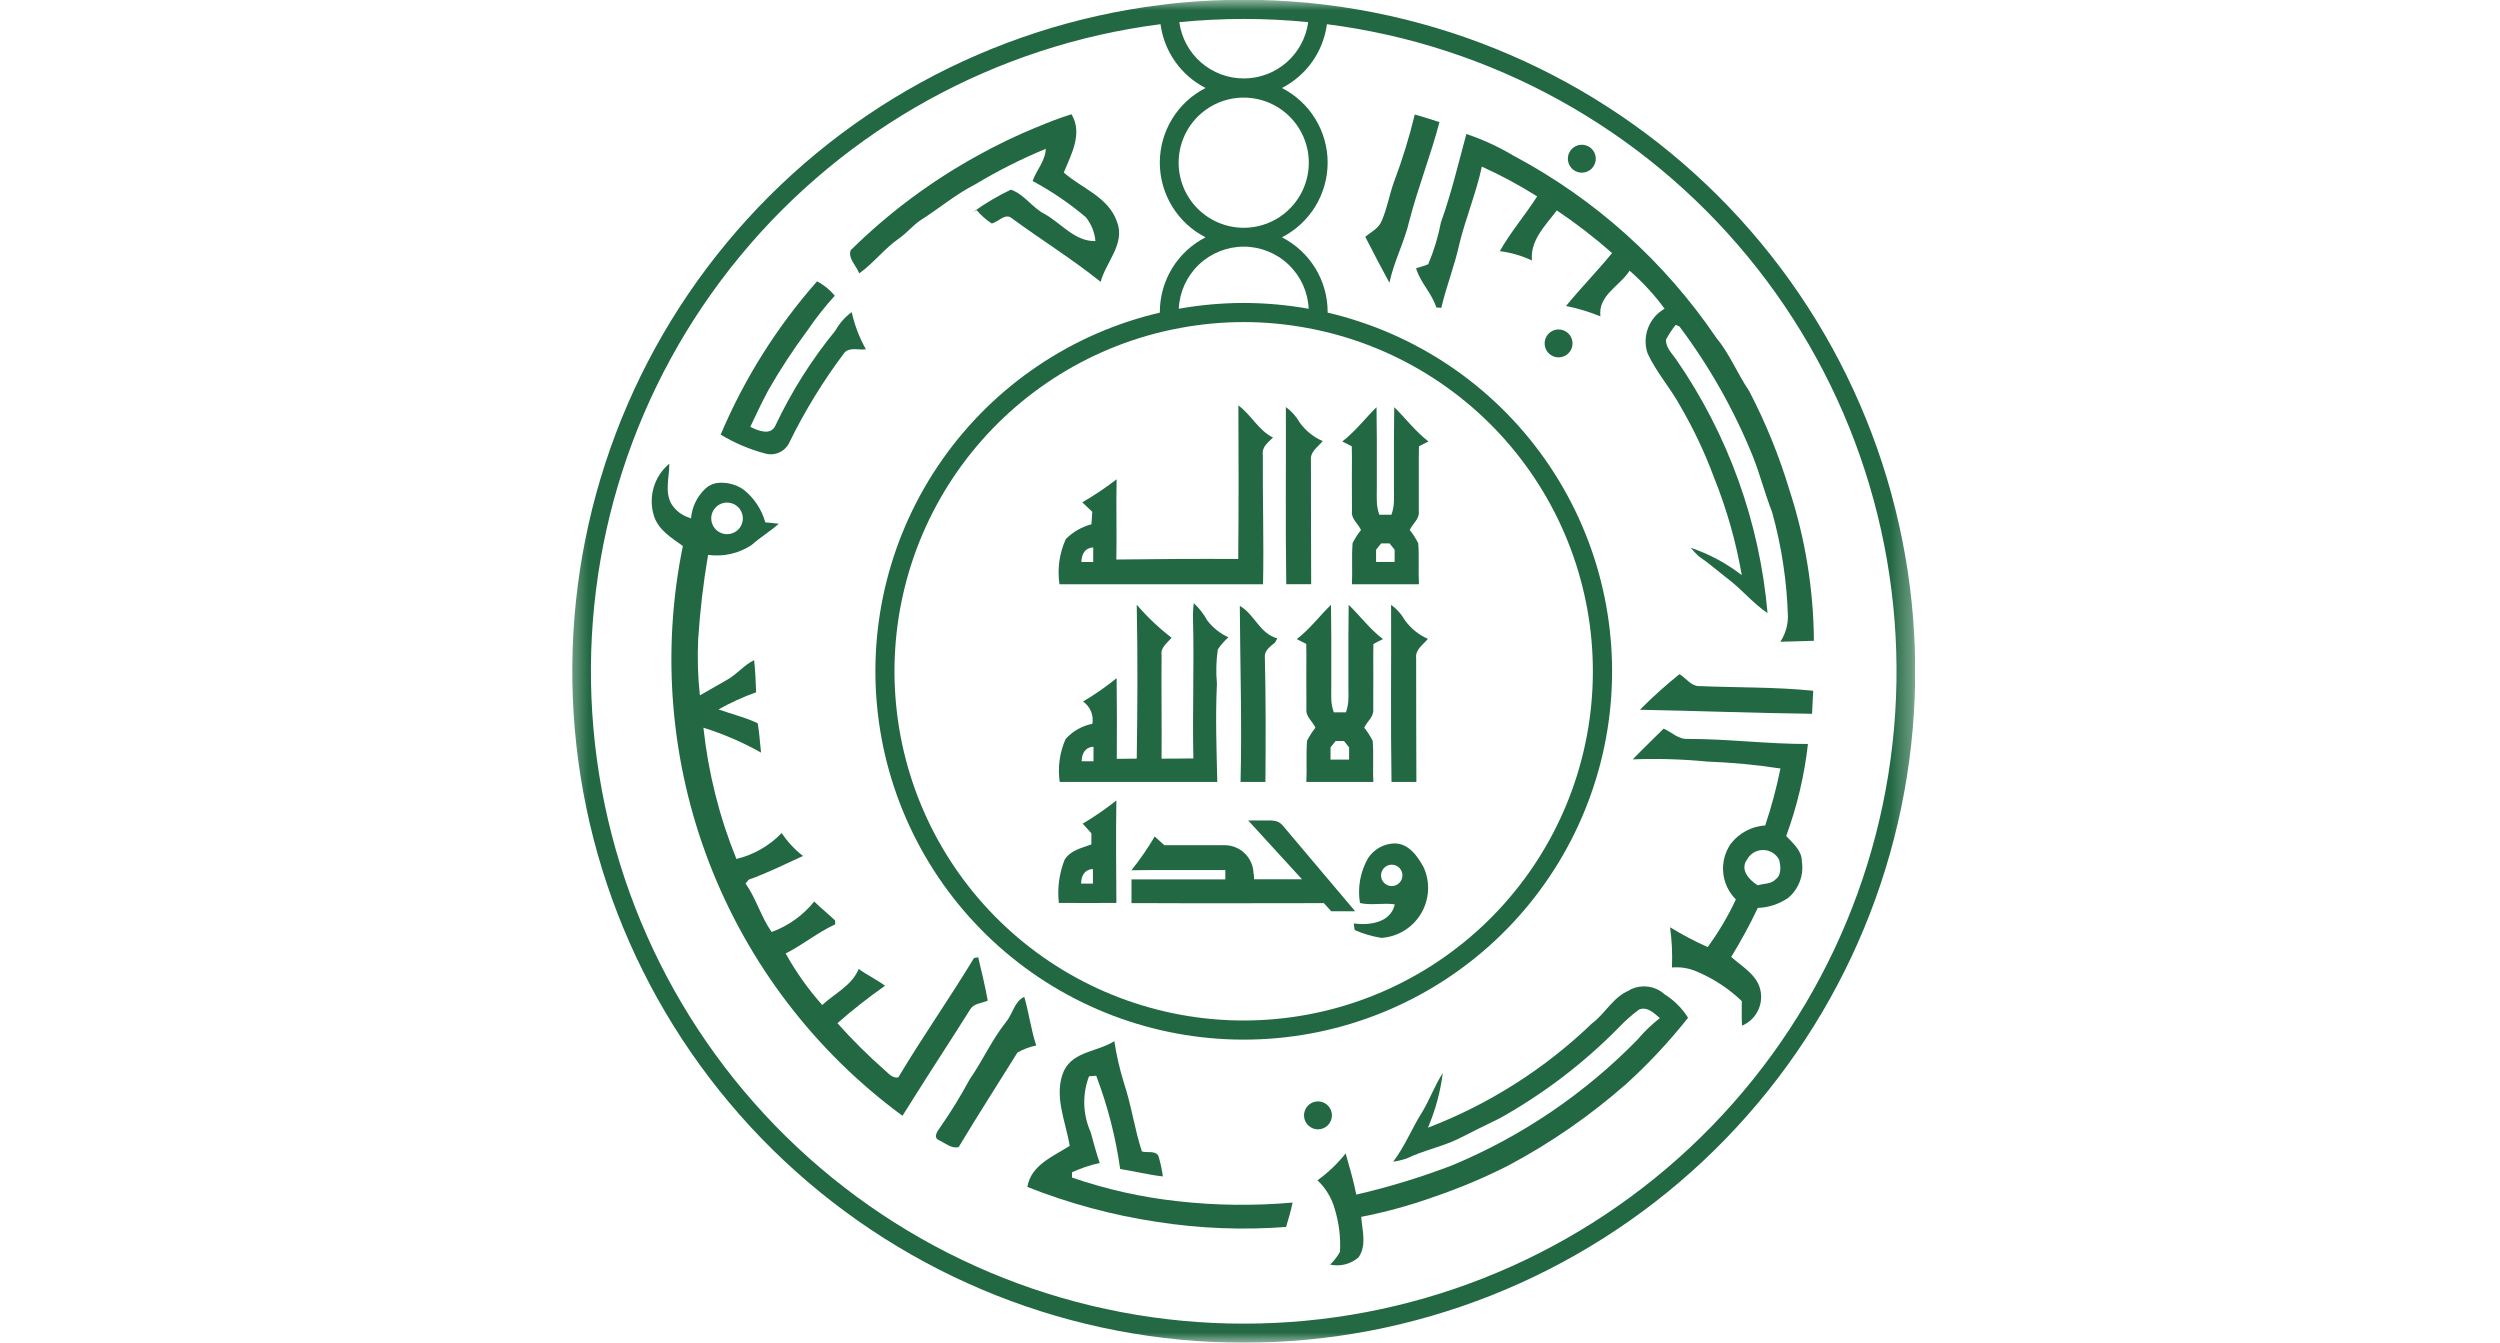 <svg width="121" height="65" viewBox="0 0 121 65" fill="none" xmlns="http://www.w3.org/2000/svg">
<g clip-path="url(#clip0_2_431)">
<g clip-path="url(#clip1_2_431)">
<g clip-path="url(#clip2_2_431)">
<path d="M52.897 42.767H52.324C52.342 42.029 52.897 42.063 52.897 42.063V42.767ZM54.036 38.739C53.518 39.152 52.972 39.529 52.402 39.865C52.538 40.021 52.683 40.181 52.823 40.332C52.823 40.509 52.823 40.689 52.823 40.869C52.358 41.043 51.797 41.156 51.525 41.616C51.264 42.279 51.169 42.995 51.248 43.702C52.178 43.702 53.103 43.71 54.033 43.702C54.025 42.047 54.004 40.394 54.033 38.741" fill="#226842"/>
<path d="M67.36 42.886C67.258 42.886 67.158 42.855 67.073 42.799C66.988 42.742 66.922 42.661 66.882 42.566C66.843 42.472 66.833 42.368 66.853 42.268C66.873 42.167 66.922 42.075 66.995 42.003C67.067 41.93 67.159 41.881 67.26 41.861C67.36 41.841 67.464 41.852 67.558 41.891C67.653 41.93 67.734 41.996 67.79 42.081C67.847 42.166 67.878 42.266 67.878 42.368C67.878 42.506 67.823 42.637 67.726 42.734C67.629 42.831 67.498 42.886 67.36 42.886ZM68.9 41.973C68.61 41.428 68.162 40.808 67.476 40.822C67.224 40.831 66.977 40.901 66.757 41.025C66.536 41.15 66.35 41.326 66.212 41.538C65.837 42.195 65.699 42.96 65.822 43.706C66.356 43.833 66.948 43.688 67.508 43.771C67.309 44.666 66.284 44.796 65.521 44.696L65.564 45.012C65.978 45.194 66.414 45.323 66.861 45.394C67.252 45.368 67.631 45.247 67.965 45.042C68.298 44.837 68.578 44.554 68.778 44.217C68.979 43.881 69.095 43.501 69.116 43.11C69.138 42.718 69.064 42.328 68.902 41.971" fill="#226842"/>
<path d="M61.579 39.711H60.413L63.015 42.555H60.697V42.53C60.698 42.427 60.689 42.325 60.67 42.224C60.67 42.252 60.676 42.28 60.676 42.307L60.66 42.197C60.66 42.205 60.666 42.215 60.67 42.224C60.662 42.184 60.662 42.147 60.656 42.109C60.609 41.78 60.447 41.479 60.198 41.259C59.949 41.039 59.63 40.914 59.298 40.908C59.29 40.906 59.281 40.906 59.273 40.908H56.355C56.201 40.767 56.038 40.623 55.888 40.487C55.551 41.057 55.175 41.603 54.762 42.12L55.744 42.111C55.944 42.111 56.151 42.111 56.376 42.111H59.306V42.562H54.764V43.712H55.607C58.135 43.727 61.458 43.712 64.076 43.712L64.431 44.105H65.589L62.078 39.948C62.017 39.877 61.941 39.819 61.856 39.78C61.771 39.741 61.678 39.72 61.584 39.72" fill="#226842"/>
<path d="M67.499 27.197H66.602V26.607L66.85 26.299H67.253L67.501 26.607L67.499 27.197ZM68.637 26.285C68.525 26.061 68.389 25.849 68.232 25.653C68.365 25.345 68.711 25.126 68.67 24.748C68.67 24.557 68.67 24.367 68.67 24.177C68.677 23.504 68.664 22.831 68.67 22.157C68.67 21.972 68.67 21.787 68.677 21.603L68.876 21.498L69.016 21.428L69.048 21.412L69.138 21.367C68.977 21.244 68.824 21.111 68.679 20.969C68.552 20.847 68.43 20.719 68.31 20.59L68.053 20.313C67.99 20.243 67.926 20.174 67.862 20.102C67.738 19.968 67.612 19.835 67.481 19.709C67.474 20.222 67.47 20.735 67.467 21.249C67.467 21.549 67.467 21.848 67.467 22.149C67.467 22.55 67.467 22.953 67.467 23.354C67.458 23.63 67.478 23.937 67.467 24.236C67.464 24.466 67.423 24.695 67.346 24.912C67.309 24.912 67.263 24.912 67.214 24.912H67.208H67.052C66.907 24.912 66.786 24.912 66.758 24.912C66.681 24.695 66.64 24.466 66.638 24.236C66.626 23.937 66.646 23.63 66.638 23.354C66.638 22.953 66.638 22.55 66.638 22.149C66.638 21.848 66.638 21.549 66.638 21.249C66.634 20.735 66.63 20.222 66.624 19.709C66.492 19.835 66.367 19.968 66.243 20.102C66.178 20.169 66.115 20.238 66.052 20.313L65.795 20.59C65.675 20.719 65.553 20.847 65.424 20.969C65.279 21.111 65.126 21.244 64.966 21.367L65.055 21.412L65.087 21.428L65.227 21.498L65.426 21.603C65.426 21.787 65.433 21.971 65.434 22.157C65.434 22.831 65.425 23.504 65.434 24.177C65.434 24.367 65.434 24.557 65.434 24.748C65.392 25.122 65.736 25.345 65.872 25.653C65.715 25.849 65.579 26.061 65.466 26.285C65.412 26.949 65.466 27.614 65.433 28.277H68.676C68.64 27.613 68.695 26.948 68.642 26.285" fill="#226842"/>
<path d="M63.45 22.289C63.394 21.868 63.789 21.634 64.018 21.349C63.571 21.155 63.185 20.842 62.902 20.445C62.736 20.153 62.509 19.899 62.236 19.702C62.248 22.559 62.212 25.418 62.255 28.274H63.461C63.461 26.279 63.443 24.283 63.45 22.289Z" fill="#226842"/>
<path d="M52.339 27.119L52.346 27.1C52.41 26.468 52.912 26.498 52.912 26.498V27.201H52.339C52.339 27.173 52.339 27.147 52.345 27.119H52.339ZM61.131 28.278C61.175 26.266 61.107 23.996 61.121 22.008C61.064 21.632 61.381 21.408 61.613 21.177C60.903 20.827 60.559 20.076 59.938 19.624C59.949 22.098 59.955 24.575 59.93 27.054C57.964 27.044 55.997 27.053 54.031 27.081C54.057 25.789 54.014 24.495 54.045 23.199C53.516 23.606 52.959 23.978 52.381 24.313C52.538 24.467 52.699 24.619 52.865 24.769C52.856 24.97 52.843 25.174 52.824 25.376C52.355 25.5 51.927 25.747 51.585 26.09C51.274 26.774 51.168 27.534 51.278 28.277" fill="#226842"/>
<path d="M65.296 36.765H64.397V36.174L64.644 35.865H65.05L65.297 36.174L65.296 36.765ZM66.435 35.852C66.322 35.628 66.186 35.416 66.03 35.22C66.163 34.912 66.509 34.693 66.466 34.315C66.466 34.124 66.466 33.933 66.466 33.743C66.474 33.069 66.466 32.396 66.466 31.723C66.466 31.539 66.466 31.354 66.473 31.169L66.672 31.064L66.812 30.994L66.845 30.977L66.935 30.933C66.774 30.809 66.62 30.676 66.475 30.535C66.349 30.413 66.226 30.285 66.106 30.155C66.019 30.063 65.934 29.97 65.849 29.877L65.658 29.667C65.534 29.534 65.408 29.401 65.276 29.275C65.272 29.788 65.267 30.3 65.263 30.814C65.263 31.114 65.263 31.414 65.263 31.714C65.263 32.115 65.263 32.519 65.263 32.92C65.254 33.196 65.273 33.502 65.263 33.801C65.26 34.031 65.22 34.26 65.143 34.478H65.005H64.849C64.704 34.478 64.583 34.478 64.556 34.478C64.477 34.261 64.436 34.032 64.434 33.801C64.423 33.502 64.442 33.196 64.434 32.92C64.434 32.519 64.434 32.115 64.434 31.714C64.434 31.414 64.434 31.114 64.434 30.814C64.429 30.301 64.424 29.788 64.42 29.275C64.288 29.401 64.163 29.534 64.037 29.667L63.847 29.877C63.763 29.97 63.677 30.063 63.59 30.155C63.469 30.285 63.347 30.413 63.221 30.535C63.076 30.676 62.922 30.809 62.762 30.933L62.851 30.977L62.884 30.994L63.023 31.064L63.223 31.169C63.223 31.353 63.223 31.538 63.229 31.723C63.229 32.396 63.221 33.069 63.229 33.743C63.229 33.933 63.229 34.124 63.229 34.315C63.187 34.689 63.532 34.912 63.667 35.22C63.51 35.416 63.374 35.628 63.261 35.852C63.208 36.516 63.261 37.182 63.227 37.846H66.472C66.434 37.182 66.491 36.516 66.438 35.852" fill="#226842"/>
<path d="M61.22 31.826C61.179 31.482 61.488 31.288 61.715 31.096C61.742 31.047 61.796 30.947 61.821 30.897C60.967 30.67 60.72 29.727 60.007 29.326C60.024 32.171 60.112 35.004 60.043 37.845H61.246C61.263 35.843 61.267 33.832 61.22 31.826Z" fill="#226842"/>
<path d="M68.542 31.86C68.486 31.439 68.882 31.205 69.11 30.92C68.663 30.725 68.278 30.412 67.994 30.015C67.828 29.723 67.601 29.47 67.329 29.273C67.341 32.13 67.304 34.989 67.349 37.845H68.553C68.553 35.85 68.535 33.854 68.542 31.86Z" fill="#226842"/>
<path d="M52.925 36.846H52.352C52.37 36.109 52.925 36.145 52.925 36.145V36.846ZM58.425 30.021C58.256 29.71 58.037 29.43 57.777 29.192C57.746 29.464 57.734 29.739 57.743 30.013C57.8 32.245 57.709 34.476 57.759 36.708C57.245 36.708 56.73 36.725 56.22 36.719C56.234 35.045 56.205 33.371 56.22 31.696C56.165 31.332 56.502 31.114 56.703 30.866C56.088 30.392 55.523 29.857 55.018 29.267C55.067 31.749 55.057 34.235 55.018 36.717L54.052 36.728C54.062 35.425 54.06 34.124 54.045 32.823C53.533 33.239 52.99 33.617 52.421 33.953C52.591 34.072 52.724 34.236 52.803 34.427C52.883 34.618 52.906 34.828 52.871 35.032C52.37 35.13 51.915 35.389 51.574 35.77C51.286 36.42 51.188 37.139 51.289 37.844H58.917C58.88 36.264 58.823 34.677 58.899 33.093C58.848 32.54 58.862 31.984 58.942 31.435C59.085 31.215 59.258 31.017 59.457 30.847C59.05 30.661 58.694 30.377 58.424 30.021" fill="#226842"/>
<path d="M34.883 21.029C36.028 18.323 37.603 15.819 39.547 13.616C39.876 13.789 40.167 14.025 40.403 14.312C39.924 14.84 39.483 15.4 39.083 15.989C38.394 16.916 37.761 17.883 37.187 18.884C36.879 19.466 36.593 20.061 36.314 20.659C36.678 20.843 37.296 21.103 37.529 20.6C38.306 18.953 39.282 17.408 40.435 15.998C40.631 15.648 40.899 15.343 41.222 15.105C41.362 15.737 41.594 16.344 41.91 16.908C41.572 16.954 41.152 16.792 40.882 17.055C39.848 18.427 38.947 19.895 38.194 21.439C38.091 21.646 37.918 21.811 37.707 21.904C37.495 21.997 37.257 22.013 37.035 21.95C36.274 21.749 35.546 21.44 34.873 21.031" fill="#226842"/>
<path d="M50.175 6.16C50.726 5.921 51.288 5.71 51.86 5.528C52.419 6.464 51.846 7.468 51.487 8.352C52.363 9.121 53.639 9.53 54.059 10.723C54.48 11.791 53.532 12.669 53.271 13.641C51.895 12.537 50.396 11.606 48.972 10.564C48.656 10.29 48.319 10.75 47.998 10.815C47.726 10.638 47.481 10.422 47.272 10.174L47.099 10.264C47.673 9.846 48.285 9.483 48.926 9.18C49.576 9.402 49.956 10.051 50.562 10.358C51.363 10.807 52.025 11.695 53.019 11.668C52.982 11.248 52.822 10.848 52.56 10.518C51.763 9.843 50.898 9.254 49.978 8.76C50.162 8.234 50.592 7.796 50.617 7.202C49.437 7.689 48.295 8.264 47.201 8.923C46.243 9.412 45.423 10.112 44.519 10.683C44.163 10.934 43.886 11.275 43.532 11.526C42.816 12.017 42.291 12.73 41.586 13.231C41.455 12.873 41.021 12.485 41.177 12.106C43.012 10.298 45.088 8.752 47.347 7.514C48.261 7.007 49.204 6.554 50.17 6.157" fill="#226842"/>
<path d="M48.684 49.47C49.016 49.093 49.092 48.462 49.575 48.248C49.801 49.023 49.899 49.828 50.153 50.602C49.834 50.667 49.527 50.782 49.244 50.943C48.295 52.467 47.324 53.981 46.399 55.517C46.065 55.616 45.737 55.318 45.443 55.184C45.149 55.05 45.376 54.749 45.49 54.583C46.018 53.827 46.502 53.041 46.939 52.228C47.564 51.336 48.004 50.325 48.687 49.471" fill="#226842"/>
<path d="M35.189 24.325C35.34 24.325 35.488 24.369 35.614 24.453C35.74 24.537 35.838 24.657 35.896 24.797C35.953 24.936 35.969 25.09 35.939 25.238C35.91 25.387 35.837 25.523 35.73 25.63C35.623 25.737 35.486 25.81 35.338 25.839C35.19 25.869 35.036 25.854 34.896 25.796C34.757 25.738 34.637 25.64 34.553 25.514C34.469 25.388 34.424 25.241 34.424 25.089C34.424 24.887 34.505 24.692 34.648 24.549C34.792 24.405 34.986 24.325 35.189 24.325ZM47.343 46.332L47.143 46.367C45.962 48.319 44.646 50.187 43.477 52.147C43.203 52.196 43.021 51.97 42.838 51.813C42.024 51.096 41.253 50.331 40.531 49.522C41.266 48.876 42.036 48.271 42.837 47.71C42.43 47.41 41.969 47.193 41.56 46.898C41.236 47.699 40.402 48.078 39.796 48.642C39.116 47.879 38.522 47.042 38.026 46.148C38.859 45.727 39.577 45.127 40.425 44.737C40.425 44.69 40.425 44.597 40.419 44.551C40.087 44.235 39.734 43.951 39.408 43.634C38.868 44.304 38.155 44.814 37.346 45.109C36.832 44.371 36.597 43.488 36.082 42.757C36.123 42.709 36.205 42.617 36.247 42.571C37.146 42.255 37.995 41.823 38.865 41.429C38.463 41.118 38.115 40.743 37.835 40.319C37.238 40.937 36.477 41.373 35.642 41.574C34.817 39.541 34.28 37.403 34.046 35.221C35.014 35.524 35.949 35.927 36.833 36.425C36.778 35.951 36.759 35.477 36.672 35.005C36.076 34.72 35.408 34.561 34.776 34.336C35.359 34.009 35.968 33.731 36.596 33.506C36.581 32.986 36.555 32.467 36.499 31.95C36.009 32.189 35.668 32.633 35.2 32.898C34.757 33.154 34.316 33.403 33.874 33.655C33.775 32.749 33.748 31.835 33.793 30.925C33.881 29.561 34.041 28.203 34.271 26.857C35.012 26.96 35.764 26.787 36.386 26.372C36.797 26.001 37.278 25.721 37.691 25.351C37.472 25.323 37.256 25.3 37.04 25.282C36.866 24.659 36.501 24.106 35.996 23.702C35.617 23.436 35.154 23.321 34.695 23.378C34.485 23.411 34.29 23.507 34.136 23.654C33.736 24.032 33.489 24.545 33.444 25.095L33.366 25.059C33.007 24.948 32.7 24.713 32.499 24.395C32.157 23.793 32.401 23.089 32.394 22.442C32.036 22.74 31.774 23.138 31.641 23.584C31.508 24.031 31.51 24.507 31.646 24.952C31.857 25.647 32.495 26.026 33.05 26.427C32.002 31.559 32.446 36.884 34.329 41.771C36.213 46.658 39.458 50.904 43.679 54.004L43.812 53.794C43.836 53.765 43.856 53.733 43.872 53.7C43.949 53.575 44.028 53.453 44.105 53.329C45.046 51.824 46.026 50.341 46.969 48.836C47.151 48.557 47.525 48.559 47.807 48.431C47.677 47.719 47.51 47.019 47.342 46.317" fill="#226842"/>
<path d="M84.557 41.603C84.197 42.087 84.662 42.596 85.074 42.848C85.359 42.758 85.724 42.797 85.946 42.556C86.233 42.338 86.187 41.924 86.112 41.615C86.038 41.473 85.927 41.354 85.791 41.27C85.654 41.186 85.498 41.141 85.338 41.14C85.177 41.139 85.02 41.181 84.882 41.263C84.745 41.345 84.632 41.462 84.557 41.603ZM79.026 36.752C79.513 36.248 80.021 35.763 80.52 35.266C80.915 35.434 81.239 35.803 81.711 35.763C83.645 35.763 85.571 36.015 87.505 36.008C87.333 37.529 86.979 39.026 86.452 40.464C86.779 40.813 87.21 41.165 87.21 41.69C87.261 42.016 87.227 42.349 87.112 42.658C86.996 42.967 86.804 43.241 86.552 43.454C86.117 43.755 85.605 43.925 85.077 43.943C84.692 44.757 84.262 45.548 83.79 46.314C84.336 46.806 85.103 47.212 85.22 48.01C85.274 48.344 85.214 48.687 85.049 48.983C84.885 49.279 84.626 49.511 84.313 49.642C84.289 49.246 84.307 48.848 84.302 48.451C83.667 47.844 82.925 47.358 82.115 47.019C81.739 46.856 81.329 46.79 80.922 46.827C80.95 46.176 80.92 45.525 80.832 44.88C81.417 45.239 82.025 45.559 82.652 45.838C83.181 45.116 83.638 44.344 84.016 43.534C83.666 43.185 83.449 42.725 83.403 42.234C83.358 41.742 83.486 41.25 83.766 40.843C83.965 40.584 84.217 40.37 84.505 40.216C84.793 40.062 85.11 39.971 85.436 39.951C85.739 39.048 85.986 38.128 86.174 37.195C85 37.016 83.817 36.904 82.63 36.86C81.428 36.743 80.22 36.708 79.013 36.754" fill="#226842"/>
<path d="M51.497 51.821C51.958 50.873 53.137 50.906 53.933 50.391C54.036 51.068 54.19 51.737 54.391 52.392C54.758 53.484 54.909 54.634 55.267 55.729C55.511 55.811 55.906 55.671 56.065 55.939C56.164 56.266 56.237 56.601 56.283 56.939C55.586 56.862 54.907 56.687 54.216 56.579C53.999 55.036 53.61 53.522 53.057 52.066L52.709 52.093C52.376 52.967 52.404 53.937 52.786 54.79C52.926 55.292 53.056 55.797 53.227 56.289C52.764 56.39 52.314 56.541 51.884 56.739C51.884 56.802 51.884 56.93 51.884 56.994C53.545 57.565 55.264 57.95 57.01 58.14C58.854 58.347 60.714 58.368 62.562 58.204C62.478 58.604 62.365 58.996 62.246 59.385C60.16 59.543 58.064 59.46 55.998 59.139C53.849 58.816 51.744 58.248 49.724 57.448C49.899 56.385 50.976 55.973 51.774 55.458C51.581 54.268 50.972 53.003 51.499 51.816" fill="#226842"/>
<path d="M79.372 34.352C79.977 33.742 80.616 33.167 81.286 32.63C81.59 32.803 81.801 33.157 82.167 33.204C84.029 33.284 85.903 33.244 87.759 33.432C87.744 33.805 87.724 34.176 87.703 34.547C84.925 34.514 82.147 34.405 79.372 34.352Z" fill="#226842"/>
<path d="M78.858 47.923C79.128 47.776 79.438 47.716 79.743 47.752C80.049 47.787 80.336 47.917 80.565 48.123C81.025 48.411 81.413 48.8 81.702 49.259C80.803 50.396 79.814 51.457 78.743 52.432C76.992 53.978 75.067 55.313 73.005 56.411C71.824 57.01 70.601 57.523 69.346 57.947C68.217 58.35 67.059 58.667 65.882 58.895C65.93 59.539 66.16 60.277 65.755 60.854C65.569 61.017 65.347 61.133 65.108 61.194C64.868 61.255 64.617 61.259 64.376 61.205C64.567 61.025 64.73 60.817 64.856 60.587C64.894 59.875 64.804 59.162 64.592 58.48C64.442 57.964 64.157 57.496 63.766 57.127C64.278 56.757 64.737 56.319 65.13 55.826C65.314 56.486 65.514 57.146 65.643 57.82C67.219 57.455 68.768 56.982 70.279 56.404C73.646 55.003 76.696 52.936 79.245 50.328C79.572 49.94 79.938 49.587 80.337 49.274C80.056 49.041 79.714 48.683 79.313 48.873C78.993 49.112 78.692 49.376 78.415 49.664C76.696 51.424 74.733 52.927 72.585 54.126C71.925 54.443 71.27 54.773 70.618 55.102C69.804 55.504 68.902 55.674 68.09 56.068C67.875 56.141 67.654 56.193 67.43 56.226C68.003 55.478 68.34 54.593 68.847 53.803C69.206 53.2 69.445 52.528 69.83 51.937C69.715 52.848 69.473 53.738 69.112 54.581C72.069 53.446 74.769 51.73 77.052 49.533C77.704 49.052 78.077 48.244 78.863 47.934" fill="#226842"/>
<path d="M64.465 53.985C64.466 53.852 64.426 53.721 64.352 53.61C64.278 53.498 64.172 53.412 64.049 53.361C63.925 53.309 63.79 53.296 63.658 53.322C63.527 53.348 63.407 53.412 63.312 53.507C63.218 53.601 63.154 53.722 63.128 53.853C63.102 53.984 63.115 54.12 63.166 54.243C63.218 54.367 63.304 54.472 63.416 54.546C63.527 54.62 63.657 54.66 63.791 54.66C63.97 54.66 64.141 54.589 64.268 54.462C64.394 54.336 64.465 54.164 64.465 53.985Z" fill="#226842"/>
<path d="M68.473 5.544C68.875 5.649 69.271 5.787 69.67 5.911C69.249 7.513 68.639 9.05 68.221 10.651C67.984 11.692 67.47 12.64 67.247 13.685C66.844 12.948 66.458 12.204 66.079 11.46C66.362 11.226 66.729 11.056 66.874 10.691C67.14 10.083 67.246 9.417 67.472 8.795C67.873 7.734 68.207 6.649 68.474 5.547" fill="#226842"/>
<path d="M70.971 6.484C71.768 6.752 72.534 7.106 73.257 7.537C77.194 9.63 80.561 12.653 83.065 16.343C83.713 17.125 84.088 18.082 84.655 18.917C85.454 20.451 86.108 22.056 86.607 23.711C87.375 26.07 87.775 28.533 87.793 31.014C87.25 31.025 86.71 31.054 86.169 31.06C86.405 30.702 86.532 30.283 86.536 29.854C86.487 28.141 86.23 26.439 85.77 24.788C85.431 23.915 85.195 23.006 84.856 22.133C83.947 19.876 82.747 17.748 81.286 15.802L81.101 15.725C80.924 15.951 80.766 16.192 80.63 16.445C80.63 16.827 80.919 17.105 81.124 17.393C83.641 21.033 85.165 25.266 85.549 29.674C84.861 29.214 84.336 28.561 83.685 28.059C83.189 27.68 82.722 27.264 82.21 26.916C82.076 26.79 81.95 26.656 81.833 26.514C82.724 26.814 83.559 27.261 84.302 27.838C84.022 26.216 83.57 24.629 82.955 23.103C82.517 21.92 81.979 20.777 81.344 19.686C80.86 18.79 80.163 18.02 79.74 17.095C79.607 16.696 79.617 16.263 79.768 15.871C79.918 15.478 80.2 15.149 80.566 14.941C80.071 14.267 79.502 13.65 78.872 13.101C78.403 13.844 77.335 14.289 77.46 15.313C76.923 15.091 76.365 14.923 75.796 14.81C76.514 13.936 77.305 13.125 78.025 12.248C77.179 11.502 76.285 10.812 75.349 10.184C74.811 10.907 74.051 11.617 74.147 12.607C73.655 12.376 73.13 12.224 72.592 12.155C73.119 11.222 73.823 10.407 74.398 9.505C73.54 8.965 72.645 8.483 71.722 8.065C71.446 9.341 70.942 10.547 70.631 11.814C70.406 12.861 69.999 13.859 69.76 14.9L69.517 14.879C69.3 14.187 68.737 13.671 68.538 12.983C68.735 12.928 68.929 12.865 69.125 12.791C69.401 12.139 69.608 11.459 69.741 10.763C70.242 9.365 70.584 7.918 70.972 6.487" fill="#226842"/>
<path d="M77.236 7.682C77.236 7.548 77.196 7.417 77.122 7.306C77.048 7.195 76.942 7.109 76.819 7.058C76.696 7.007 76.56 6.993 76.429 7.019C76.298 7.045 76.177 7.11 76.083 7.204C75.989 7.298 75.924 7.419 75.898 7.55C75.872 7.681 75.886 7.817 75.937 7.94C75.988 8.063 76.074 8.169 76.185 8.243C76.296 8.317 76.427 8.357 76.561 8.357C76.74 8.357 76.911 8.286 77.038 8.159C77.165 8.032 77.236 7.861 77.236 7.682Z" fill="#226842"/>
<path d="M76.111 16.622C76.111 16.489 76.072 16.358 75.998 16.247C75.923 16.136 75.818 16.049 75.695 15.998C75.571 15.946 75.435 15.933 75.304 15.959C75.173 15.985 75.052 16.049 74.958 16.144C74.864 16.238 74.799 16.359 74.773 16.49C74.747 16.621 74.761 16.757 74.812 16.88C74.863 17.004 74.95 17.109 75.061 17.183C75.172 17.257 75.303 17.297 75.437 17.297C75.615 17.297 75.787 17.226 75.913 17.099C76.04 16.973 76.111 16.801 76.111 16.622Z" fill="#226842"/>
<mask id="mask0_2_431" style="mask-type:luminance" maskUnits="userSpaceOnUse" x="27" y="-1" width="66" height="66">
<path d="M27.404 -0.01H92.697V64.99H27.404V-0.01Z" fill="white"/>
</mask>
<g mask="url(#mask0_2_431)">
<path d="M60.198 64.064C52.169 64.07 44.44 61.017 38.582 55.526C32.724 50.036 29.178 42.52 28.665 34.508C28.152 26.495 30.71 18.589 35.82 12.396C40.929 6.203 48.206 2.189 56.17 1.171C56.256 1.824 56.499 2.446 56.879 2.984C57.258 3.521 57.763 3.959 58.349 4.259C57.683 4.598 57.123 5.116 56.733 5.753C56.342 6.391 56.135 7.124 56.135 7.872C56.135 8.62 56.342 9.353 56.733 9.991C57.123 10.629 57.683 11.146 58.349 11.486C57.683 11.826 57.124 12.343 56.734 12.981C56.343 13.618 56.137 14.351 56.136 15.099C56.136 15.11 56.136 15.119 56.136 15.131C51.877 16.127 48.133 18.655 45.616 22.232C43.099 25.81 41.985 30.188 42.487 34.534C42.988 38.88 45.07 42.889 48.335 45.8C51.601 48.71 55.823 50.318 60.197 50.318C64.572 50.318 68.793 48.71 72.059 45.8C75.325 42.889 77.406 38.88 77.908 34.534C78.409 30.188 77.296 25.81 74.779 22.232C72.262 18.655 68.517 16.127 64.258 15.131C64.258 15.12 64.258 15.111 64.258 15.099C64.258 14.351 64.051 13.618 63.661 12.981C63.27 12.343 62.711 11.826 62.045 11.486C62.712 11.146 63.27 10.628 63.661 9.991C64.051 9.353 64.258 8.62 64.258 7.872C64.258 7.124 64.051 6.391 63.661 5.754C63.27 5.116 62.712 4.599 62.045 4.259C62.631 3.959 63.136 3.521 63.515 2.983C63.894 2.445 64.137 1.823 64.223 1.171C72.187 2.189 79.464 6.203 84.573 12.396C89.683 18.588 92.241 26.495 91.728 34.507C91.215 42.519 87.669 50.035 81.812 55.526C75.954 61.017 68.226 64.07 60.198 64.064ZM57.045 7.874C57.045 7.251 57.229 6.642 57.576 6.124C57.922 5.606 58.414 5.202 58.989 4.963C59.565 4.725 60.199 4.662 60.81 4.784C61.421 4.905 61.983 5.205 62.423 5.646C62.864 6.086 63.164 6.648 63.286 7.259C63.408 7.87 63.345 8.504 63.107 9.079C62.869 9.655 62.465 10.147 61.947 10.494C61.429 10.84 60.82 11.025 60.197 11.025C59.361 11.024 58.56 10.692 57.969 10.101C57.378 9.511 57.046 8.71 57.045 7.874ZM60.197 14.663C59.143 14.664 58.091 14.758 57.053 14.944C57.089 14.135 57.436 13.371 58.022 12.811C58.608 12.251 59.386 11.938 60.197 11.938C61.007 11.938 61.786 12.251 62.371 12.811C62.957 13.371 63.304 14.135 63.34 14.944C62.303 14.759 61.251 14.665 60.197 14.663ZM57.142 15.87C59.159 15.495 61.229 15.495 63.246 15.87C63.547 15.924 63.844 15.986 64.138 16.057C68.162 17.022 71.692 19.431 74.059 22.826C76.426 26.221 77.464 30.367 76.978 34.477C76.492 38.587 74.514 42.375 71.421 45.124C68.327 47.874 64.333 49.392 60.194 49.392C56.055 49.392 52.061 47.874 48.967 45.124C45.874 42.375 43.896 38.587 43.41 34.477C42.924 30.367 43.962 26.221 46.329 22.826C48.696 19.431 52.226 17.022 56.25 16.057C56.545 15.986 56.842 15.924 57.142 15.87ZM60.198 0.917C61.251 0.917 62.291 0.969 63.317 1.072C63.215 1.827 62.843 2.519 62.269 3.02C61.695 3.521 60.959 3.797 60.198 3.797C59.436 3.797 58.7 3.521 58.127 3.02C57.553 2.519 57.181 1.827 57.078 1.072C58.104 0.971 59.144 0.919 60.198 0.917ZM64.239 0.241C63.929 0.202 63.616 0.168 63.304 0.135C62.28 0.043 61.244 -0.013 60.198 -0.013C59.152 -0.013 58.113 0.038 57.091 0.135C56.775 0.164 56.466 0.199 56.157 0.241C47.952 1.269 40.448 5.386 35.172 11.753C29.897 18.12 27.247 26.259 27.762 34.512C28.277 42.765 31.919 50.511 37.945 56.173C43.971 61.834 51.929 64.986 60.198 64.986C68.466 64.986 76.424 61.834 82.451 56.173C88.477 50.511 92.118 42.765 92.633 34.512C93.149 26.259 90.499 18.12 85.223 11.753C79.948 5.386 72.444 1.269 64.239 0.241Z" fill="#226842"/>
</g>
</g>
</g>
</g>
<defs>
<clipPath id="clip0_2_431">
<rect width="120" height="65" fill="white" transform="translate(0.05 -0.01)"/>
</clipPath>
<clipPath id="clip1_2_431">
<rect width="120" height="65" fill="white" transform="translate(0.05 -0.01)"/>
</clipPath>
<clipPath id="clip2_2_431">
<rect width="65.293" height="65" fill="white" transform="translate(27.404 -0.01)"/>
</clipPath>
</defs>
</svg>
